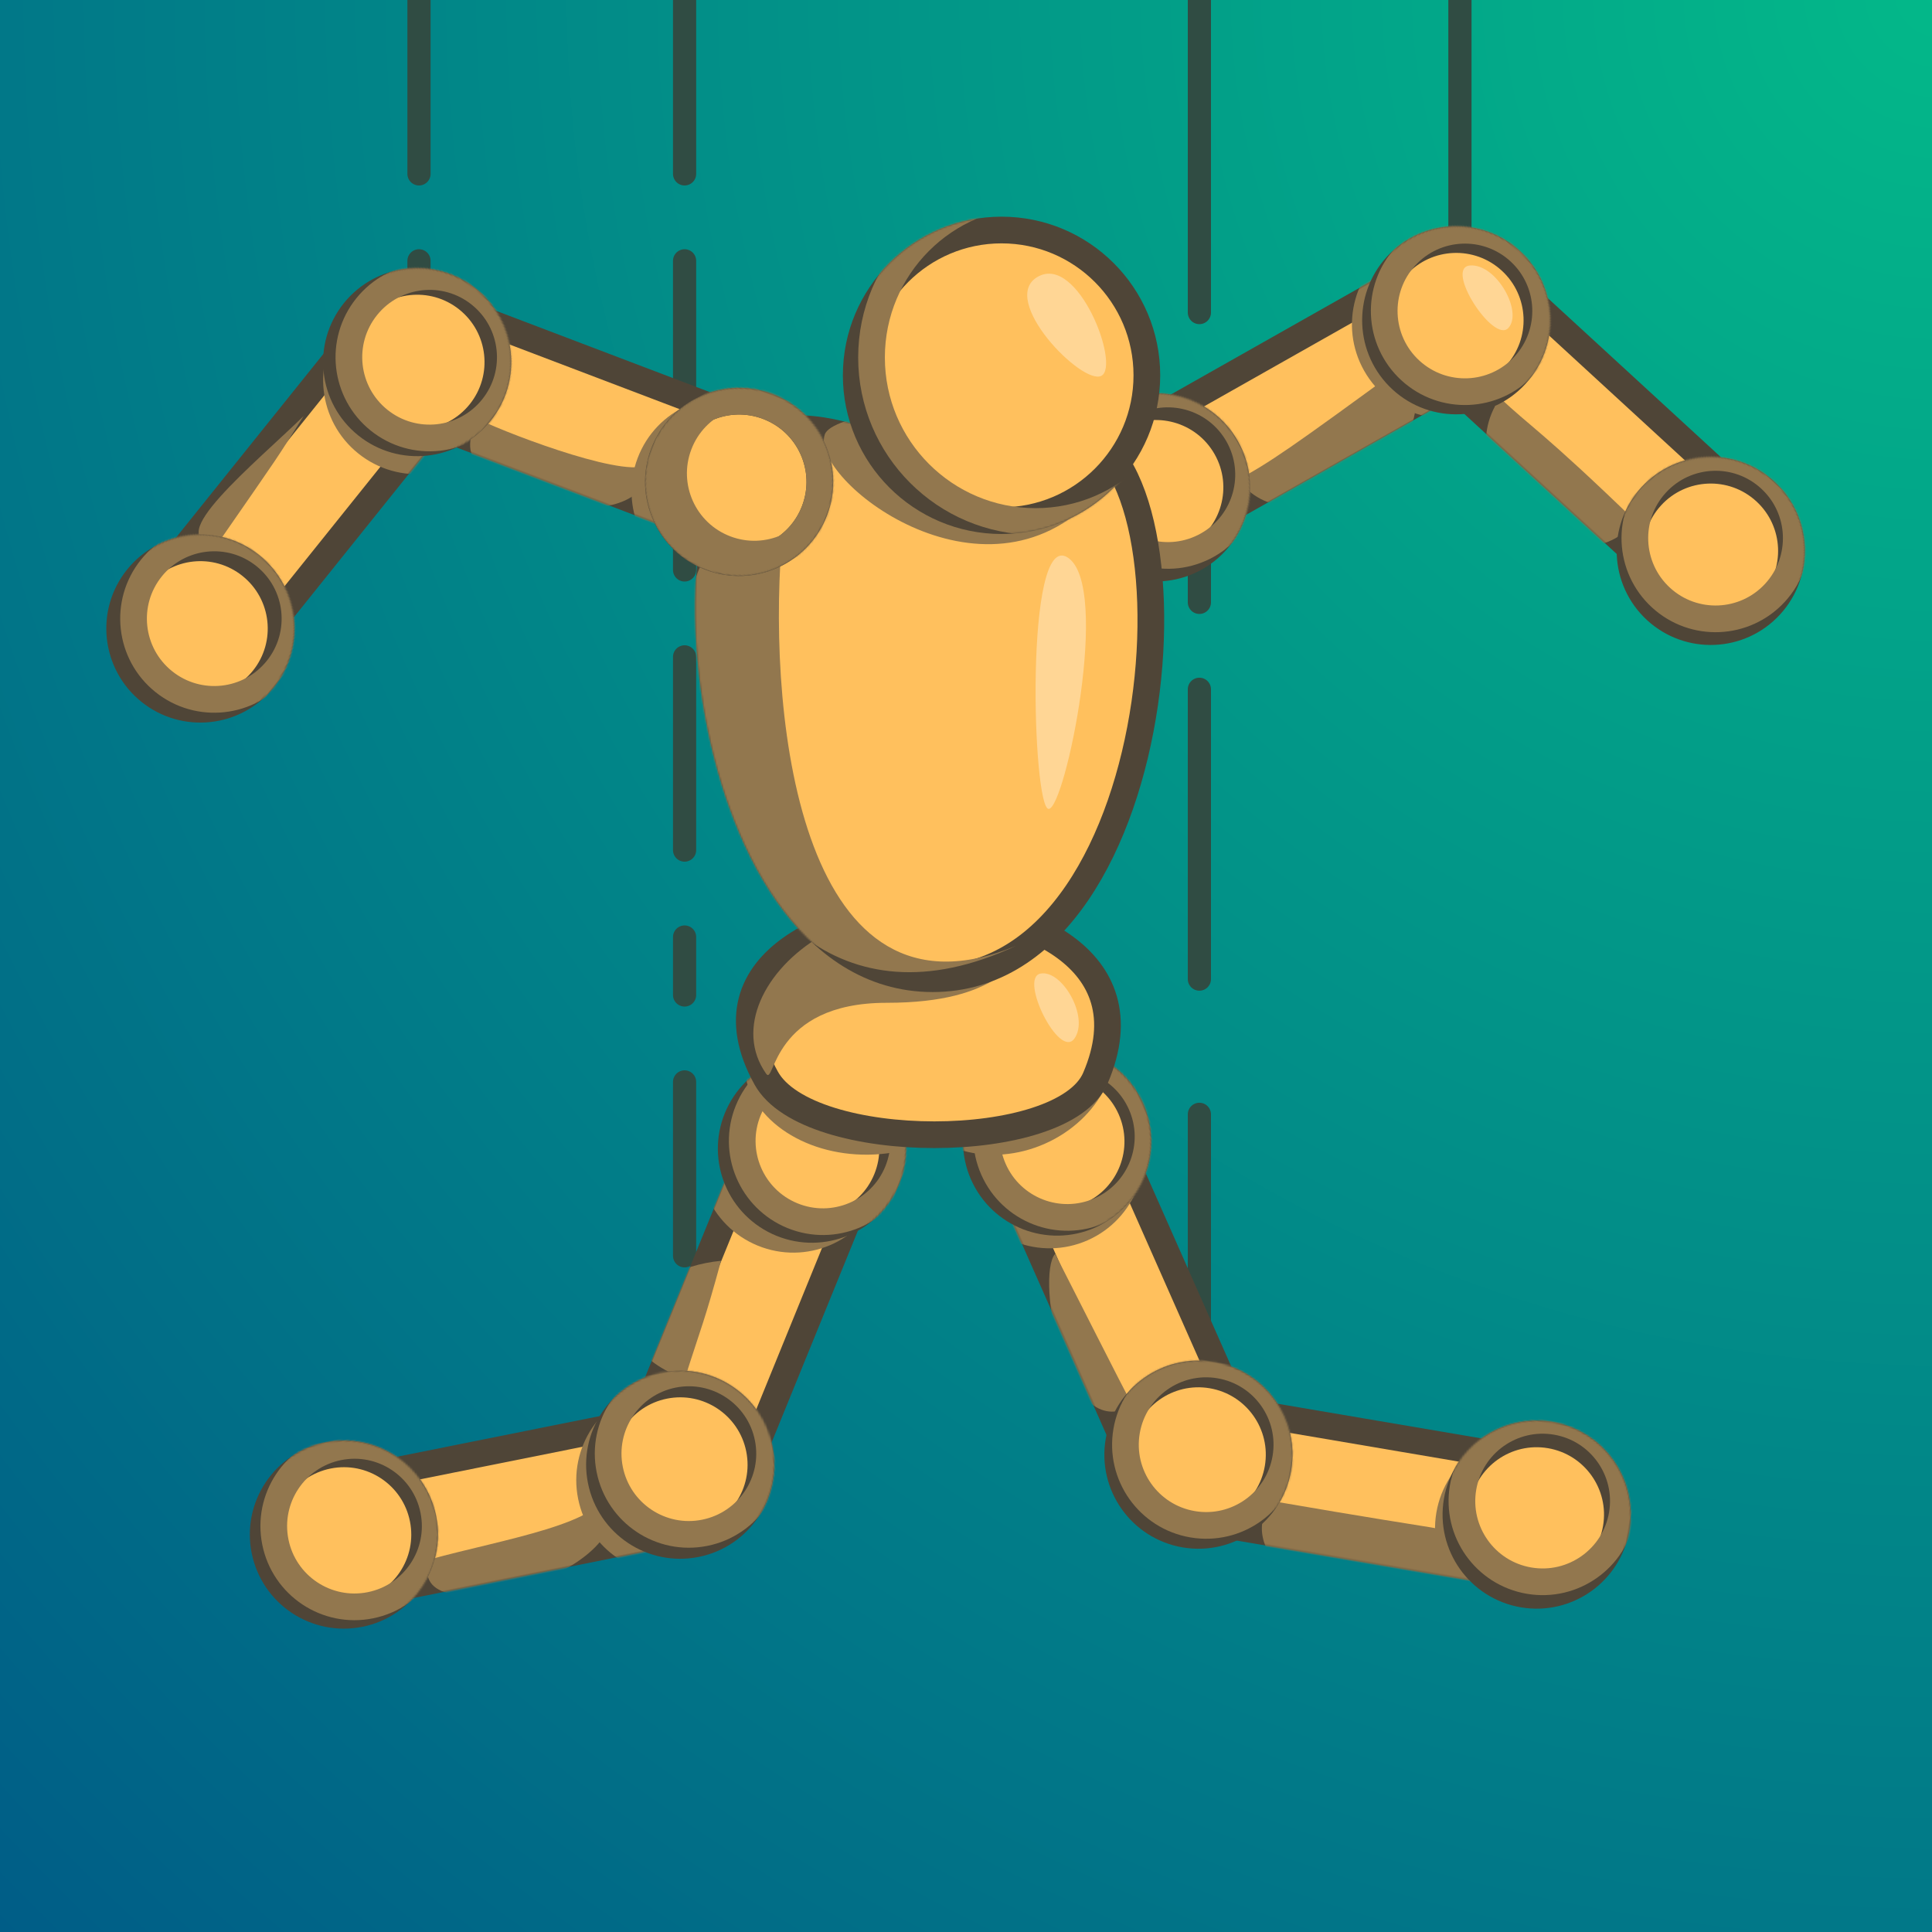 <svg xmlns="http://www.w3.org/2000/svg" shape-rendering="geometricPrecision" text-rendering="geometricPrecision" viewBox="0 0 1000 1000"><defs><radialGradient id="a" cx="0" cy="0" r="1.41" gradientTransform="translate(1)" gradientUnits="objectBoundingBox" spreadMethod="pad"><stop offset="0%" stop-color="#03b889"/><stop offset="100%" stop-color="#005d87"/></radialGradient></defs><rect width="1000" height="1000" fill="url(#a)" rx="0" ry="0"/><g fill="none" stroke="#304c43" stroke-linecap="round" stroke-linejoin="round" stroke-width="12"><path d="M755.66 0v195.52"/><path stroke-dasharray="170 60 90 45 150 70" d="M620.8-8.22V752.8"/><path stroke-dasharray="90 45 160 45 100 45 30 45" d="M354.34 0v761.02M216.87 0v195.52"/></g><g transform="matrix(.921 0 0 .921 34.29 .7)"><g transform="scale(-1 1) rotate(29.49 352.44 -2430.52)"><rect width="193.03" height="64.68" fill="#ffc05d" stroke="#4f4537" stroke-width="15" rx="0" ry="0" transform="translate(650.49 364.02)"/><g mask="url(#b)"><circle r="45.36" fill="none" stroke="#92774e" stroke-width="15" transform="translate(656.56 398.37)"/><path fill="#92774e" d="M687.42 406.57c78.88 9.3 94 10.63 113.76 10.16-7.15 54.86-115.58 47.1-113.76-10.16Z"/><mask id="b" mask-type="luminance"><rect width="193.03" height="64.68" fill="#fff" stroke="#000" stroke-width="15" rx="0" ry="0" transform="translate(650.49 364.02)"/></mask></g><circle r="45.36" fill="#ffc05d" stroke="#4f4537" stroke-width="15" transform="translate(843.52 397.84)"/><g mask="url(#c)"><circle r="45.36" fill="none" stroke="#92774e" stroke-width="15" transform="translate(834.21 394.93)"/><mask id="c" mask-type="luminance"><circle r="45.36" fill="#fff" stroke="#000" stroke-width="15" transform="translate(843.52 397.84)"/></mask></g></g><g transform="scale(-1 1) rotate(-42.58 -223.08 2588.68)"><rect width="193.03" height="64.68" fill="#ffc05d" stroke="#4f4537" stroke-width="15" rx="0" ry="0" transform="translate(803.24 400.42)"/><g mask="url(#d)"><path fill="#92774e" d="M845.5 451.93c72.8-1.9 80.56.9 103.05.43-7.15 54.86-104.87 56.84-103.05-.43Z"/><mask id="d" mask-type="luminance"><rect width="193.03" height="64.68" fill="#fff" stroke="#000" stroke-width="15" rx="0" ry="0" transform="translate(803.24 400.42)"/></mask></g><circle r="45.36" fill="#ffc05d" stroke="#4f4537" stroke-width="15" transform="translate(803.24 435.58)"/><g mask="url(#e)"><circle r="45.36" fill="none" stroke="#92774e" stroke-width="15" transform="translate(806.1 428.46)"/><mask id="e" mask-type="luminance"><circle r="45.36" fill="#fff" stroke="#000" stroke-width="15" transform="translate(803.24 435.58)"/></mask></g><circle r="45.36" fill="#ffc05d" stroke="#4f4537" stroke-width="15" transform="translate(996.27 436.92)"/><g mask="url(#f)"><circle r="45.36" fill="none" stroke="#92774e" stroke-width="15" transform="translate(996.2 429.76)"/><path fill="#ffd695" d="M1011.37 408.98c10.1 10.77-39.68 23.59-39.61 11.27s29.52-22.05 39.61-11.27Z"/><mask id="f" mask-type="luminance"><circle r="45.36" fill="#fff" stroke="#000" stroke-width="15" transform="translate(996.27 436.92)"/></mask></g></g><g transform="rotate(-113.87 822.43 721.08)"><rect width="193.03" height="64.68" fill="#ffc05d" stroke="#4f4537" stroke-width="15" rx="0" ry="0" transform="translate(810.29 476.88)"/><g mask="url(#g)"><path fill="#92774e" d="M850.68 489.44c10.56-.8 74.56-4.13 95.4-5.27-7.45-15.49-101.32-38.4-95.4 5.27Z"/><circle r="45.36" fill="none" stroke="#92774e" stroke-width="15" transform="translate(998.5 504)"/><mask id="g" mask-type="luminance"><rect width="193.03" height="64.68" fill="#fff" stroke="#000" stroke-width="15" rx="0" ry="0" transform="translate(810.29 476.88)"/></mask></g><circle r="45.36" fill="#ffc05d" stroke="#4f4537" stroke-width="15" transform="translate(1003.32 510.7)"/><g mask="url(#h)"><circle r="45.36" fill="none" stroke="#92774e" stroke-width="15" transform="translate(1003.5 517.07)"/><ellipse fill="none" stroke="#92774e" stroke-width="15" rx="45.36" ry="54.94" transform="translate(1057.85 503.94)"/><mask id="h" mask-type="luminance"><circle r="45.36" fill="#fff" stroke="#000" stroke-width="15" transform="translate(1003.32 510.7)"/></mask></g></g><g transform="rotate(-170.35 797.97 732.99)"><rect width="193.03" height="64.68" fill="#ffc05d" stroke="#4f4537" stroke-width="15" rx="0" ry="0" transform="translate(750.3 586.8)"/><g mask="url(#i)"><path fill="#92774e" d="M784.7 602.89c-66.27-97.77 146.17-57 113.38 1.66-114.37-.26-88.23 1.78-113.37-1.66Z"/><circle r="45.36" fill="none" stroke="#92774e" stroke-width="15" transform="translate(753.18 613.64)"/><mask id="i" mask-type="luminance"><rect width="193.03" height="64.68" fill="#fff" stroke="#000" stroke-width="15" rx="0" ry="0" transform="translate(750.3 586.8)"/></mask></g><circle r="45.36" fill="#ffc05d" stroke="#4f4537" stroke-width="15" transform="translate(750.3 621.96)"/><g mask="url(#j)"><circle r="45.36" fill="none" stroke="#92774e" stroke-width="15" transform="translate(748.25 630.02)"/><mask id="j" mask-type="luminance"><circle r="45.36" fill="#fff" stroke="#000" stroke-width="15" transform="translate(750.3 621.96)"/></mask></g><circle r="45.36" fill="#ffc05d" stroke="#4f4537" stroke-width="15" transform="translate(943.33 623.3)"/><g mask="url(#k)"><circle r="45.36" fill="none" stroke="#92774e" stroke-width="15" transform="translate(939.99 629.56)"/><mask id="k" mask-type="luminance"><circle r="45.36" fill="#fff" stroke="#000" stroke-width="15" transform="translate(943.33 623.3)"/></mask></g></g><g transform="scale(1 -1) rotate(67.83 1571.03 -500.7)"><rect width="193.03" height="64.68" fill="#ffc05d" stroke="#4f4537" stroke-width="15" rx="0" ry="0" transform="translate(809.86 477.9)"/><g mask="url(#l)"><circle r="45.36" fill="none" stroke="#92774e" stroke-width="15" transform="translate(993.8 519.3)"/><path fill="#92774e" d="M856.17 529.11c32.74 2.6 33.08 1.8 69.09 6.13-22.18 42.4-70.9 51.14-69.1-6.13Z"/><mask id="l" mask-type="luminance"><rect width="193.03" height="64.68" fill="#fff" stroke="#000" stroke-width="15" rx="0" ry="0" transform="translate(809.86 477.9)"/></mask></g><circle r="45.36" fill="#ffc05d" stroke="#4f4537" stroke-width="15" transform="translate(1002.89 511.72)"/><g mask="url(#m)"><circle r="45.36" fill="none" stroke="#92774e" stroke-width="15" transform="translate(1009.25 507.62)"/><ellipse fill="none" stroke="#92774e" stroke-width="15" rx="45.36" ry="61.86" transform="rotate(22.88 -709.27 2870.97)"/><mask id="m" mask-type="luminance"><circle r="45.36" fill="#fff" stroke="#000" stroke-width="15" transform="translate(1002.89 511.72)"/></mask></g></g><g transform="scale(1 -1) rotate(11.34 7925.23 -3107)"><rect width="193.03" height="64.68" fill="#ffc05d" stroke="#4f4537" stroke-width="15" rx="0" ry="0" transform="translate(749.21 587)"/><g mask="url(#n)"><path fill="#92774e" d="M793.95 599c-25.89-40.18 121.68-33.8 105.39 19.57-2.91-19.23-63.59-16.59-105.39-19.58Z"/><circle r="45.36" fill="none" stroke="#92774e" stroke-width="15" transform="translate(935.09 616.04)"/><mask id="n" mask-type="luminance"><rect width="193.03" height="64.68" fill="#fff" stroke="#000" stroke-width="15" rx="0" ry="0" transform="translate(749.21 587)"/></mask></g><circle r="45.36" fill="#ffc05d" stroke="#4f4537" stroke-width="15" transform="translate(749.21 622.16)"/><g mask="url(#o)"><circle r="45.36" fill="none" stroke="#92774e" stroke-width="15" transform="translate(755.98 625.65)"/><mask id="o" mask-type="luminance"><circle r="45.36" fill="#fff" stroke="#000" stroke-width="15" transform="translate(749.21 622.16)"/></mask></g><circle r="45.36" fill="#ffc05d" stroke="#4f4537" stroke-width="15" transform="translate(942.24 623.5)"/><g mask="url(#p)"><circle r="45.36" fill="none" stroke="#92774e" stroke-width="15" transform="translate(948.24 628.63)"/><mask id="p" mask-type="luminance"><circle r="45.36" fill="#fff" stroke="#000" stroke-width="15" transform="translate(942.24 623.5)"/></mask></g></g><path fill="#ffc05d" stroke="#4f4537" stroke-width="15" d="M393.37 605.12c23.5 42.44 166.8 42.44 185.02 0 29.63-68.98-44.44-95.45-92.8-95.3s-129.52 27.93-92.22 95.3Z"/><g mask="url(#q)"><path fill="#92774e" d="M544.05 536.63c-83.74-67.83-186.21 15.83-150.68 66.08 4.9 6.92 2.86-39.9 67.7-39.9s68.78-25.75 82.98-26.18Z"/><path fill="#ffd695" d="M566.61 582.87c-8.48 12.09-31.23-34-19.15-36.46s27.63 24.37 19.15 36.46Z"/><mask id="q" mask-type="luminance"><path fill="#fff" stroke="#000" stroke-width="15" d="M393.37 605.12c23.5 42.44 166.8 42.44 185.02 0 29.63-68.98-44.44-95.45-92.8-95.3s-129.52 27.93-92.22 95.3Z"/></mask></g><path fill="#ffc05d" stroke="#4f4537" stroke-linejoin="round" stroke-width="15" d="M406.71 239.95c36.84 0 44.2 13.82 80.12 13.82s47.18-13.82 72.53-13.82c83.16 0 65.61 309.32-72.45 309.32s-159.15-309.32-80.2-309.32Z"/><g mask="url(#r)"><path fill="#ffd695" d="M562.87 312.6c24.48 16.12-1.56 141.25-10.75 141.25S538.4 296.47 562.87 312.6Z"/><path fill="#92774e" d="M426.32 243.34c7.43-21 215.1-32.44 152.07 34.84s-160.9-9.86-152.07-34.84ZM533.72 530.8C332.6 624.77 304.54 238.4 401.94 306.16c-7.63 100.13 12.02 274.78 131.78 224.64Z"/><mask id="r" mask-type="luminance"><path fill="#fff" stroke="#000" stroke-linejoin="round" stroke-width="15" d="M406.71 239.95c36.84 0 44.2 13.82 80.12 13.82s47.18-13.82 72.53-13.82c83.16 0 65.61 309.32-72.45 309.32s-159.15-309.32-80.2-309.32Z"/></mask></g><g><g transform="rotate(20.82 974.22 -873.22)"><rect width="193.03" height="64.68" fill="#ffc05d" stroke="#4f4537" stroke-width="15" rx="0" ry="0" transform="translate(630.4 373.45)"/><g mask="url(#s)"><path fill="#92774e" d="M675.1 426.55c-17.03 50.73 115.62 35.35 97.77-11.6-4.11 13.19-77.5 13.24-97.77 11.6Z"/><circle r="45.36" fill="none" stroke="#92774e" stroke-width="15" transform="translate(818.23 414.95)"/><mask id="s" mask-type="luminance"><rect width="193.03" height="64.68" fill="#fff" stroke="#000" stroke-width="15" rx="0" ry="0" transform="translate(630.4 373.45)"/></mask></g><circle r="45.36" fill="#ffc05d" stroke="#4f4537" stroke-width="15" transform="translate(823.44 407.28)"/><g mask="url(#t)"><circle r="45.36" fill="none" stroke="#92774e" stroke-width="15" transform="translate(823.44 407.28)"/><circle r="45.36" fill="none" stroke="#92774e" stroke-width="15" transform="translate(829.71 399.77)"/><mask id="t" mask-type="luminance"><circle r="45.36" fill="#fff" stroke="#000" stroke-width="15" transform="translate(823.44 407.28)"/></mask></g></g><g transform="rotate(-51.26 362 1128.7)"><rect width="193.03" height="64.68" fill="#ffc05d" stroke="#4f4537" stroke-width="15" rx="0" ry="0" transform="translate(788.09 384.22)"/><g mask="url(#u)"><circle r="45.36" fill="none" stroke="#92774e" stroke-width="15" transform="translate(973.22 427.07)"/><path fill="#92774e" d="M832.29 397.05c-22.85-27.03 49.3-11.46 85.3-7.13-31.62 3.5-20.7 2.6-85.3 7.13Z"/><mask id="u" mask-type="luminance"><rect width="193.03" height="64.68" fill="#fff" stroke="#000" stroke-width="15" rx="0" ry="0" transform="translate(788.09 384.22)"/></mask></g><circle r="45.36" fill="#ffc05d" stroke="#4f4537" stroke-width="15" transform="translate(788.09 419.38)"/><g mask="url(#v)"><circle r="45.36" fill="none" stroke="#92774e" stroke-width="15" transform="translate(797.3 422)"/><mask id="v" mask-type="luminance"><circle r="45.36" fill="#fff" stroke="#000" stroke-width="15" transform="translate(788.09 419.38)"/></mask></g><circle r="45.36" fill="#ffc05d" stroke="#4f4537" stroke-width="15" transform="translate(981.12 420.71)"/><g mask="url(#w)"><circle r="45.36" fill="none" stroke="#92774e" stroke-width="15" transform="translate(987.62 424.46)"/><mask id="w" mask-type="luminance"><circle r="45.36" fill="#fff" stroke="#000" stroke-width="15" transform="translate(981.12 420.71)"/></mask></g></g></g><circle r="81.67" fill="#ffc05d" stroke="#4f4537" stroke-width="15" transform="translate(525.63 210.18)"/><g mask="url(#x)" transform="translate(-1.25 30.26)"><path fill="#ffd695" d="M547.31 124.48c22.59-12.67 46.34 49.8 35.75 55.67s-58.33-43-35.75-55.67Z"/><circle r="92.19" fill="none" stroke="#92774e" stroke-width="15" transform="translate(546 169.87)"/><mask id="x" mask-type="luminance"><circle r="81.67" fill="#fff" stroke="#000" stroke-width="15" transform="translate(526.88 179.92)"/></mask></g></g></svg>